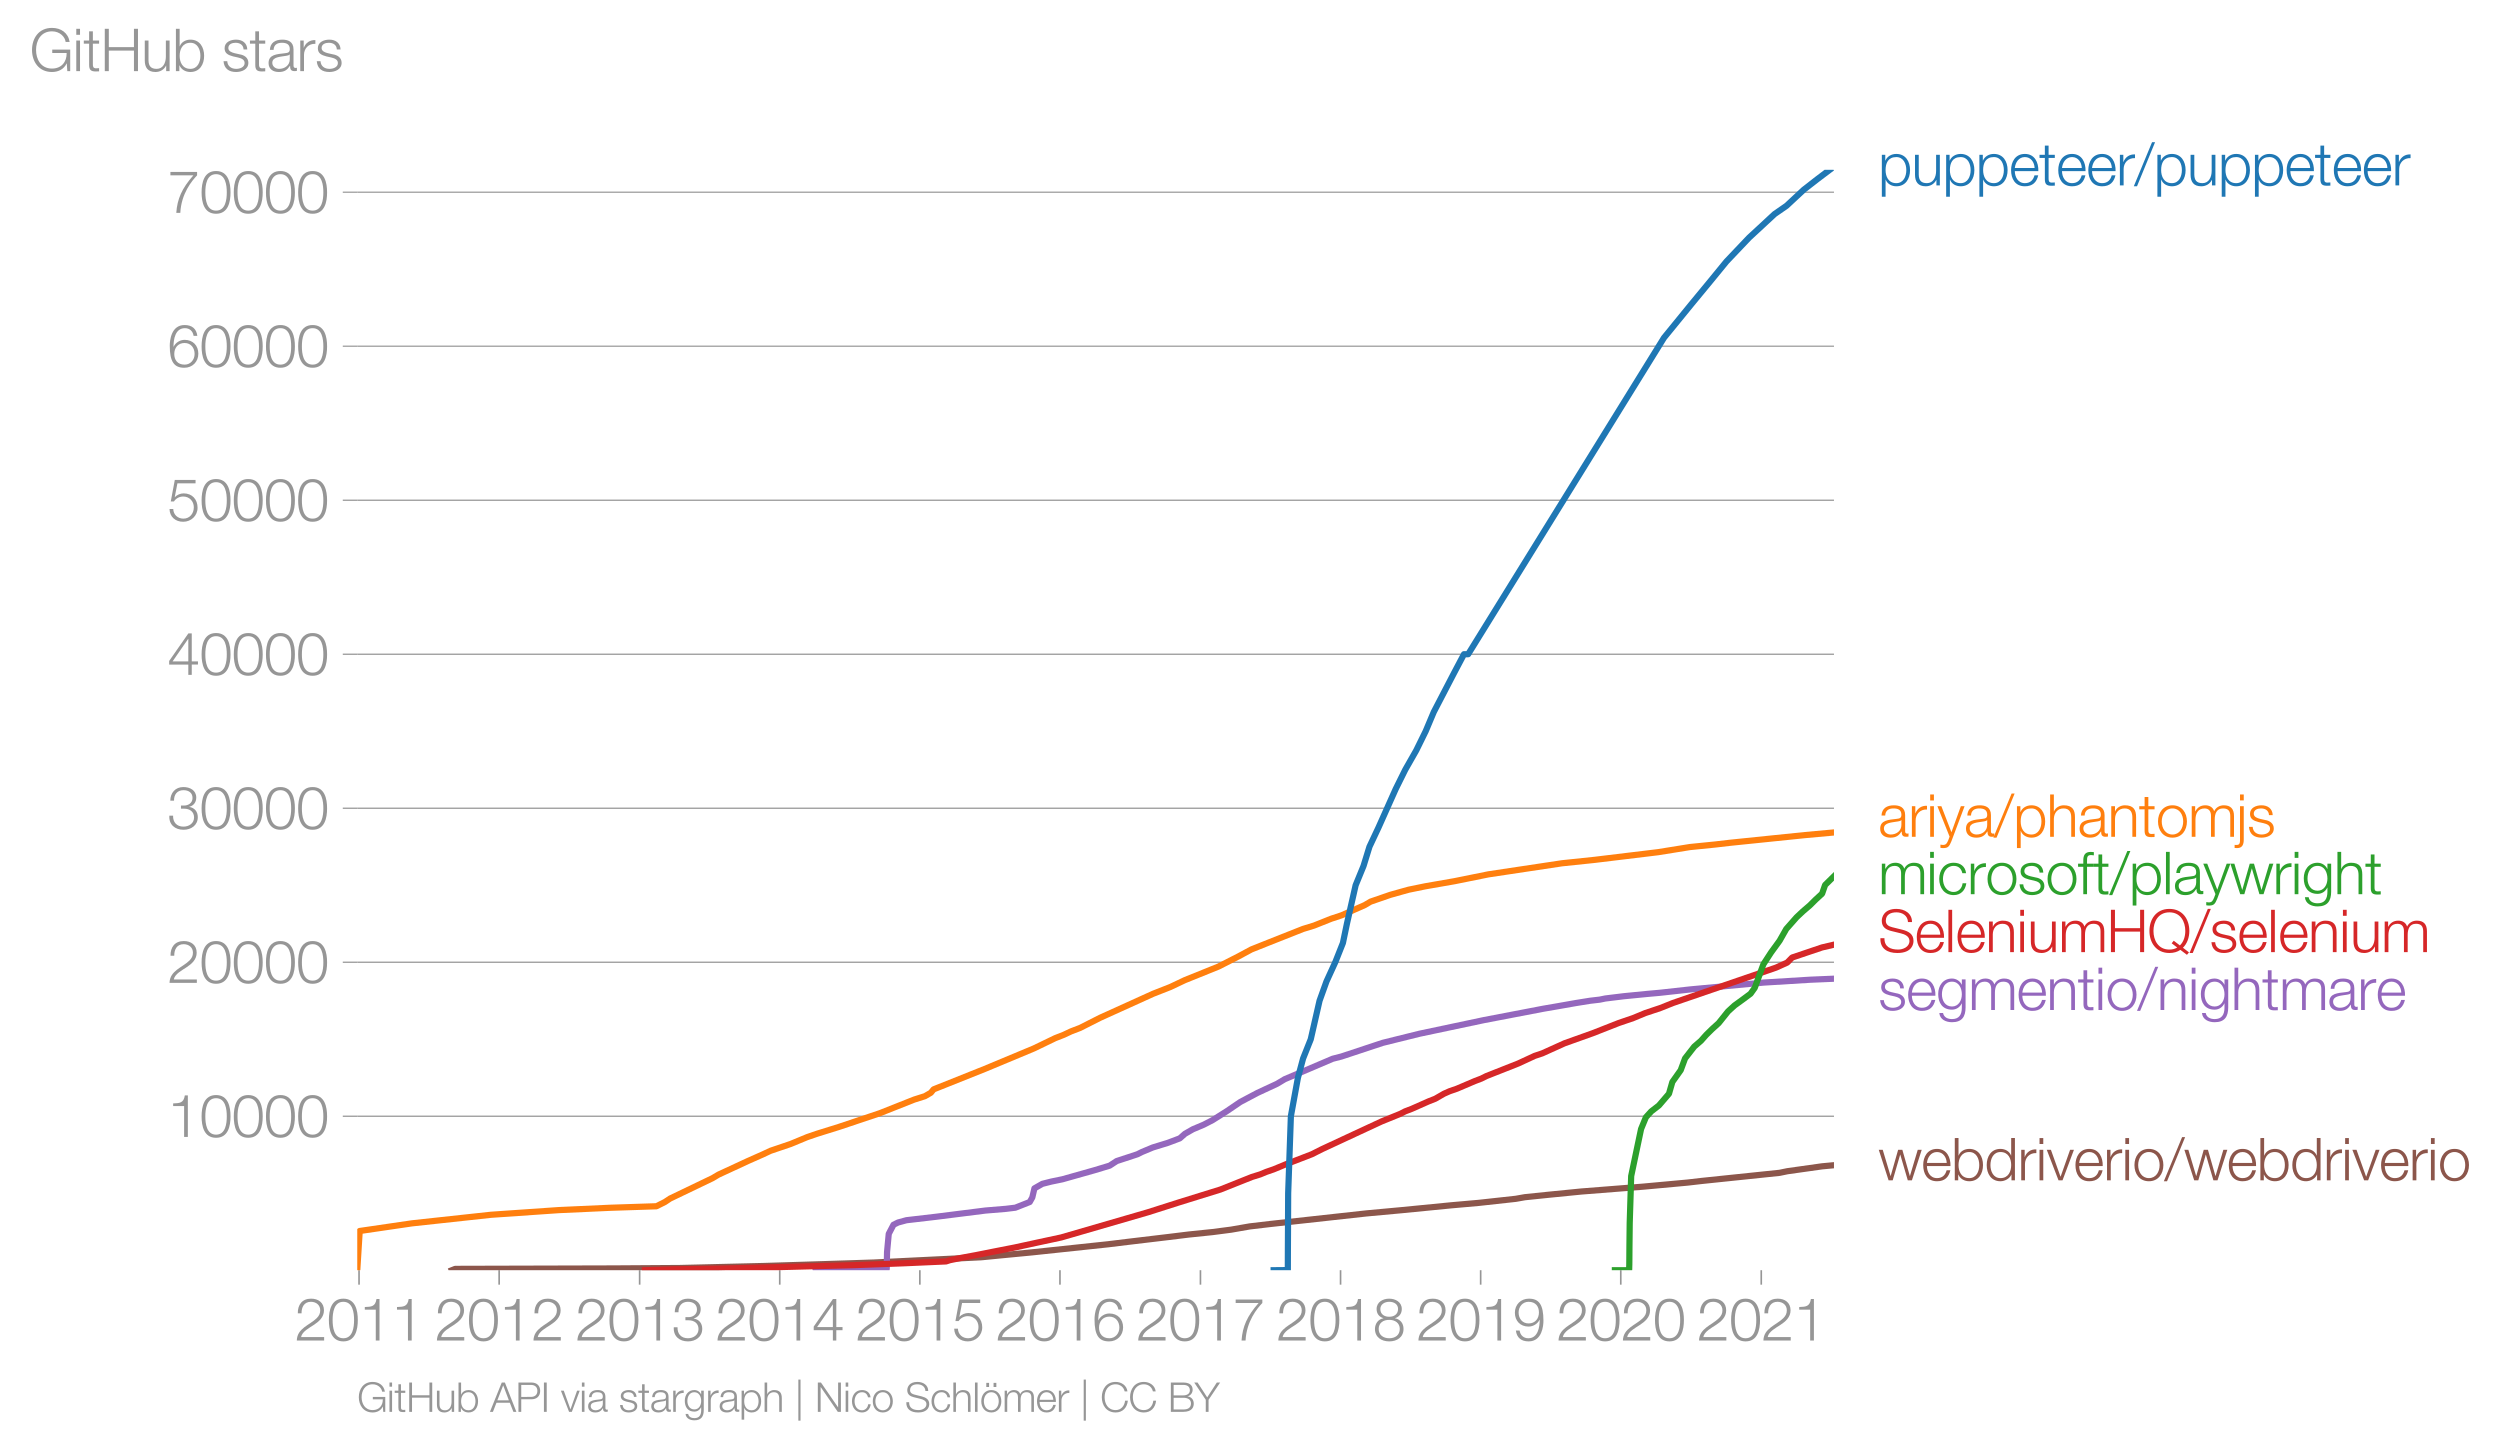 <svg height="467.617" viewBox="0 0 604.582 350.713" width="806.109" xmlns="http://www.w3.org/2000/svg" xmlns:xlink="http://www.w3.org/1999/xlink"><defs><style>*{stroke-linecap:butt;stroke-linejoin:round}</style></defs><g id="figure_1"><path d="M0 350.713h604.582V0H0z" style="fill:none" id="patch_1"/><g id="axes_1"><path d="M86.396 307.182h357.12V41.07H86.396z" style="fill:none" id="patch_2"/><g id="matplotlib.axis_1"><g id="xtick_1"><g id="line2d_1"><defs><path d="M0 0v3.5" id="m5aeb4daa21" style="stroke:#969696;stroke-width:.4"/></defs><use style="fill:#969696;stroke:#969696;stroke-width:.4" x="86.828" xlink:href="#m5aeb4daa21" y="307.182"/></g><g style="fill:#969696" transform="matrix(.14 0 0 -.14 71.262 324.179)" id="text_1"><defs><path d="M3181 371H691c109 602 909 999 1344 1293 583 378 1127 845 1127 1594 0 832-608 1260-1389 1260-973 0-1453-665-1434-1587h403c-12 659 276 1248 1012 1248 544 0 1004-333 1004-915 0-358-128-595-371-845C1626 1658 262 1331 230 0h2951v371z" id="HelveticaNeue-Light-32" transform="scale(.016)"/><path d="M1779 4179c1024 0 1159-1190 1159-1965 0-780-135-1971-1159-1971S621 1434 621 2214c0 775 134 1965 1158 1965zm0 339C474 4518 218 3258 218 2208 218 1165 474-96 1779-96c1306 0 1562 1261 1562 2310 0 1044-256 2304-1562 2304z" id="HelveticaNeue-Light-30" transform="scale(.016)"/><path d="M621 3328h1184V0h403v4480h-326c-122-826-557-838-1261-864v-288z" id="HelveticaNeue-Light-31" transform="scale(.016)"/></defs><use xlink:href="#HelveticaNeue-Light-32"/><use x="55.6" xlink:href="#HelveticaNeue-Light-30"/><use x="111.2" xlink:href="#HelveticaNeue-Light-31"/><use x="166.8" xlink:href="#HelveticaNeue-Light-31"/></g></g><g id="xtick_2"><use style="fill:#969696;stroke:#969696;stroke-width:.4" x="120.711" xlink:href="#m5aeb4daa21" y="307.182" id="line2d_2"/><g style="fill:#969696" transform="matrix(.14 0 0 -.14 105.144 324.179)" id="text_2"><use xlink:href="#HelveticaNeue-Light-32"/><use x="55.6" xlink:href="#HelveticaNeue-Light-30"/><use x="111.2" xlink:href="#HelveticaNeue-Light-31"/><use x="166.8" xlink:href="#HelveticaNeue-Light-32"/></g></g><g id="xtick_3"><use style="fill:#969696;stroke:#969696;stroke-width:.4" x="154.686" xlink:href="#m5aeb4daa21" y="307.182" id="line2d_3"/><g style="fill:#969696" transform="matrix(.14 0 0 -.14 139.12 324.179)" id="text_3"><defs><path d="M211 1427C147 467 813-96 1741-96c825 0 1542 486 1542 1363 0 589-339 1011-921 1107v13c480 115 755 506 755 992 0 794-685 1139-1389 1139-870 0-1408-627-1414-1472h403c-13 666 345 1133 1017 1133 538 0 980-256 980-845 0-563-493-819-909-812h-339v-340h339c595 0 1075-313 1075-947 0-640-557-992-1146-992-723 0-1145 474-1120 1184H211z" id="HelveticaNeue-Light-33" transform="scale(.016)"/></defs><use xlink:href="#HelveticaNeue-Light-32"/><use x="55.6" xlink:href="#HelveticaNeue-Light-30"/><use x="111.2" xlink:href="#HelveticaNeue-Light-31"/><use x="166.8" xlink:href="#HelveticaNeue-Light-33"/></g></g><g id="xtick_4"><use style="fill:#969696;stroke:#969696;stroke-width:.4" x="188.568" xlink:href="#m5aeb4daa21" y="307.182" id="line2d_4"/><g style="fill:#969696" transform="matrix(.14 0 0 -.14 173.002 324.179)" id="text_4"><defs><path d="M192 1114h2067V0h371v1114h672v339h-672v3027h-364L192 1504v-390zm365 339 1689 2438h13V1453H557z" id="HelveticaNeue-Light-34" transform="scale(.016)"/></defs><use xlink:href="#HelveticaNeue-Light-32"/><use x="55.6" xlink:href="#HelveticaNeue-Light-30"/><use x="111.2" xlink:href="#HelveticaNeue-Light-31"/><use x="166.8" xlink:href="#HelveticaNeue-Light-34"/></g></g><g id="xtick_5"><use style="fill:#969696;stroke:#969696;stroke-width:.4" x="222.45" xlink:href="#m5aeb4daa21" y="307.182" id="line2d_5"/><g style="fill:#969696" transform="matrix(.14 0 0 -.14 206.884 324.179)" id="text_5"><defs><path d="M230 1280C250 429 870-96 1702-96c858 0 1556 640 1556 1517 0 902-583 1549-1504 1549-346 0-724-154-948-416l-12 12 288 1485h1958v371H800L365 2099h345c218 339 602 531 999 531 665 0 1145-505 1145-1164 0-653-428-1223-1120-1223-614 0-1081 416-1100 1037H230z" id="HelveticaNeue-Light-35" transform="scale(.016)"/></defs><use xlink:href="#HelveticaNeue-Light-32"/><use x="55.6" xlink:href="#HelveticaNeue-Light-30"/><use x="111.2" xlink:href="#HelveticaNeue-Light-31"/><use x="166.8" xlink:href="#HelveticaNeue-Light-35"/></g></g><g id="xtick_6"><use style="fill:#969696;stroke:#969696;stroke-width:.4" x="256.333" xlink:href="#m5aeb4daa21" y="307.182" id="line2d_6"/><g style="fill:#969696" transform="matrix(.14 0 0 -.14 240.766 324.179)" id="text_6"><defs><path d="M1856 2579c685 0 1082-531 1082-1184 0-621-436-1152-1076-1152-780 0-1120 519-1120 1152 0 659 410 1184 1114 1184zm1376 768c-96 781-589 1171-1376 1171-1466 0-1600-1702-1600-2233C256 538 736-96 1824-96c883 0 1517 646 1517 1517 0 877-583 1497-1479 1497-505 0-979-300-1190-742h-13c0 813 192 2003 1235 2003 519 0 864-339 935-832h403z" id="HelveticaNeue-Light-36" transform="scale(.016)"/></defs><use xlink:href="#HelveticaNeue-Light-32"/><use x="55.6" xlink:href="#HelveticaNeue-Light-30"/><use x="111.2" xlink:href="#HelveticaNeue-Light-31"/><use x="166.8" xlink:href="#HelveticaNeue-Light-36"/></g></g><g id="xtick_7"><use style="fill:#969696;stroke:#969696;stroke-width:.4" x="290.308" xlink:href="#m5aeb4daa21" y="307.182" id="line2d_7"/><g style="fill:#969696" transform="matrix(.14 0 0 -.14 274.742 324.179)" id="text_7"><defs><path d="M326 4051h2477C1562 2637 1069 1517 960 0h435c103 2086 1255 3469 1811 4051v371H326v-371z" id="HelveticaNeue-Light-37" transform="scale(.016)"/></defs><use xlink:href="#HelveticaNeue-Light-32"/><use x="55.6" xlink:href="#HelveticaNeue-Light-30"/><use x="111.2" xlink:href="#HelveticaNeue-Light-31"/><use x="166.8" xlink:href="#HelveticaNeue-Light-37"/></g></g><g id="xtick_8"><use style="fill:#969696;stroke:#969696;stroke-width:.4" x="324.19" xlink:href="#m5aeb4daa21" y="307.182" id="line2d_8"/><g style="fill:#969696" transform="matrix(.14 0 0 -.14 308.624 324.179)" id="text_8"><defs><path d="M1779 243c-627 0-1139 339-1139 1011 0 660 525 986 1139 973 602 13 1139-326 1139-973 0-684-512-1011-1139-1011zm1357 3155c0 768-698 1120-1363 1120-659 0-1357-352-1357-1120 0-492 262-844 730-985v-13c-551-102-896-563-909-1146C237 352 941-96 1779-96c839 0 1543 448 1543 1350 0 602-340 1031-916 1146v13c455 134 730 499 730 985zm-1357-832c-473-12-960 231-960 832 0 512 467 781 960 781 538 0 954-269 954-781 0-576-461-844-954-832z" id="HelveticaNeue-Light-38" transform="scale(.016)"/></defs><use xlink:href="#HelveticaNeue-Light-32"/><use x="55.6" xlink:href="#HelveticaNeue-Light-30"/><use x="111.2" xlink:href="#HelveticaNeue-Light-31"/><use x="166.8" xlink:href="#HelveticaNeue-Light-38"/></g></g><g id="xtick_9"><use style="fill:#969696;stroke:#969696;stroke-width:.4" x="358.072" xlink:href="#m5aeb4daa21" y="307.182" id="line2d_9"/><g style="fill:#969696" transform="matrix(.14 0 0 -.14 342.506 324.179)" id="text_9"><defs><path d="M1702 1843c-684 0-1081 531-1081 1184 0 621 435 1152 1075 1152 781 0 1120-518 1120-1152 0-659-410-1184-1114-1184zM326 1075C422 294 915-96 1702-96c1466 0 1600 1702 1600 2234 0 1747-480 2380-1568 2380-883 0-1516-646-1516-1516 0-877 582-1498 1478-1498 506 0 979 301 1190 742h13c0-812-192-2003-1235-2003-518 0-864 339-934 832H326z" id="HelveticaNeue-Light-39" transform="scale(.016)"/></defs><use xlink:href="#HelveticaNeue-Light-32"/><use x="55.6" xlink:href="#HelveticaNeue-Light-30"/><use x="111.2" xlink:href="#HelveticaNeue-Light-31"/><use x="166.8" xlink:href="#HelveticaNeue-Light-39"/></g></g><g id="xtick_10"><use style="fill:#969696;stroke:#969696;stroke-width:.4" x="391.955" xlink:href="#m5aeb4daa21" y="307.182" id="line2d_10"/><g style="fill:#969696" transform="matrix(.14 0 0 -.14 376.389 324.179)" id="text_10"><use xlink:href="#HelveticaNeue-Light-32"/><use x="55.6" xlink:href="#HelveticaNeue-Light-30"/><use x="111.2" xlink:href="#HelveticaNeue-Light-32"/><use x="166.8" xlink:href="#HelveticaNeue-Light-30"/></g></g><g id="xtick_11"><use style="fill:#969696;stroke:#969696;stroke-width:.4" x="425.93" xlink:href="#m5aeb4daa21" y="307.182" id="line2d_11"/><g style="fill:#969696" transform="matrix(.14 0 0 -.14 410.364 324.179)" id="text_11"><use xlink:href="#HelveticaNeue-Light-32"/><use x="55.6" xlink:href="#HelveticaNeue-Light-30"/><use x="111.2" xlink:href="#HelveticaNeue-Light-32"/><use x="166.8" xlink:href="#HelveticaNeue-Light-31"/></g></g></g><g id="matplotlib.axis_2"><g id="ytick_1"><path clip-path="url(#p681b6e8279)" d="M86.396 269.942h357.12" style="fill:none;stroke:#969696;stroke-linecap:square;stroke-width:.3" id="line2d_12"/><g id="line2d_13"><defs><path d="M0 0h-3.5" id="mfda405668f" style="stroke:#969696;stroke-width:.3"/></defs><use style="fill:#969696;stroke:#969696;stroke-width:.3" x="86.396" xlink:href="#mfda405668f" y="269.942"/></g><g style="fill:#969696" transform="matrix(.14 0 0 -.14 40.48 274.94)" id="text_12"><use xlink:href="#HelveticaNeue-Light-31"/><use x="55.6" xlink:href="#HelveticaNeue-Light-30"/><use x="111.2" xlink:href="#HelveticaNeue-Light-30"/><use x="166.8" xlink:href="#HelveticaNeue-Light-30"/><use x="222.4" xlink:href="#HelveticaNeue-Light-30"/></g></g><g id="ytick_2"><path clip-path="url(#p681b6e8279)" d="M86.396 232.699h357.12" style="fill:none;stroke:#969696;stroke-linecap:square;stroke-width:.3" id="line2d_14"/><use style="fill:#969696;stroke:#969696;stroke-width:.3" x="86.396" xlink:href="#mfda405668f" y="232.699" id="line2d_15"/><g style="fill:#969696" transform="matrix(.14 0 0 -.14 40.48 237.697)" id="text_13"><use xlink:href="#HelveticaNeue-Light-32"/><use x="55.6" xlink:href="#HelveticaNeue-Light-30"/><use x="111.2" xlink:href="#HelveticaNeue-Light-30"/><use x="166.8" xlink:href="#HelveticaNeue-Light-30"/><use x="222.4" xlink:href="#HelveticaNeue-Light-30"/></g></g><g id="ytick_3"><path clip-path="url(#p681b6e8279)" d="M86.396 195.455h357.12" style="fill:none;stroke:#969696;stroke-linecap:square;stroke-width:.3" id="line2d_16"/><use style="fill:#969696;stroke:#969696;stroke-width:.3" x="86.396" xlink:href="#mfda405668f" y="195.455" id="line2d_17"/><g style="fill:#969696" transform="matrix(.14 0 0 -.14 40.48 200.453)" id="text_14"><use xlink:href="#HelveticaNeue-Light-33"/><use x="55.6" xlink:href="#HelveticaNeue-Light-30"/><use x="111.2" xlink:href="#HelveticaNeue-Light-30"/><use x="166.8" xlink:href="#HelveticaNeue-Light-30"/><use x="222.4" xlink:href="#HelveticaNeue-Light-30"/></g></g><g id="ytick_4"><path clip-path="url(#p681b6e8279)" d="M86.396 158.212h357.12" style="fill:none;stroke:#969696;stroke-linecap:square;stroke-width:.3" id="line2d_18"/><use style="fill:#969696;stroke:#969696;stroke-width:.3" x="86.396" xlink:href="#mfda405668f" y="158.212" id="line2d_19"/><g style="fill:#969696" transform="matrix(.14 0 0 -.14 40.48 163.21)" id="text_15"><use xlink:href="#HelveticaNeue-Light-34"/><use x="55.6" xlink:href="#HelveticaNeue-Light-30"/><use x="111.2" xlink:href="#HelveticaNeue-Light-30"/><use x="166.8" xlink:href="#HelveticaNeue-Light-30"/><use x="222.4" xlink:href="#HelveticaNeue-Light-30"/></g></g><g id="ytick_5"><path clip-path="url(#p681b6e8279)" d="M86.396 120.968h357.12" style="fill:none;stroke:#969696;stroke-linecap:square;stroke-width:.3" id="line2d_20"/><use style="fill:#969696;stroke:#969696;stroke-width:.3" x="86.396" xlink:href="#mfda405668f" y="120.968" id="line2d_21"/><g style="fill:#969696" transform="matrix(.14 0 0 -.14 40.48 125.967)" id="text_16"><use xlink:href="#HelveticaNeue-Light-35"/><use x="55.6" xlink:href="#HelveticaNeue-Light-30"/><use x="111.2" xlink:href="#HelveticaNeue-Light-30"/><use x="166.8" xlink:href="#HelveticaNeue-Light-30"/><use x="222.4" xlink:href="#HelveticaNeue-Light-30"/></g></g><g id="ytick_6"><path clip-path="url(#p681b6e8279)" d="M86.396 83.725h357.12" style="fill:none;stroke:#969696;stroke-linecap:square;stroke-width:.3" id="line2d_22"/><use style="fill:#969696;stroke:#969696;stroke-width:.3" x="86.396" xlink:href="#mfda405668f" y="83.725" id="line2d_23"/><g style="fill:#969696" transform="matrix(.14 0 0 -.14 40.48 88.723)" id="text_17"><use xlink:href="#HelveticaNeue-Light-36"/><use x="55.6" xlink:href="#HelveticaNeue-Light-30"/><use x="111.2" xlink:href="#HelveticaNeue-Light-30"/><use x="166.8" xlink:href="#HelveticaNeue-Light-30"/><use x="222.4" xlink:href="#HelveticaNeue-Light-30"/></g></g><g id="ytick_7"><path clip-path="url(#p681b6e8279)" d="M86.396 46.481h357.12" style="fill:none;stroke:#969696;stroke-linecap:square;stroke-width:.3" id="line2d_24"/><use style="fill:#969696;stroke:#969696;stroke-width:.3" x="86.396" xlink:href="#mfda405668f" y="46.481" id="line2d_25"/><g style="fill:#969696" transform="matrix(.14 0 0 -.14 40.48 51.48)" id="text_18"><use xlink:href="#HelveticaNeue-Light-37"/><use x="55.6" xlink:href="#HelveticaNeue-Light-30"/><use x="111.2" xlink:href="#HelveticaNeue-Light-30"/><use x="166.8" xlink:href="#HelveticaNeue-Light-30"/><use x="222.4" xlink:href="#HelveticaNeue-Light-30"/></g></g><g style="fill:#969696" transform="matrix(.14 0 0 -.14 7.2 17.197)" id="text_19"><defs><path d="M4365 2323H2426v-371h1555c19-966-570-1677-1581-1677-1210 0-1722 1011-1722 2010 0 998 512 2009 1722 2009 870 0 1414-620 1472-1145h435c-166 998-947 1517-1907 1517-1440 0-2157-1133-2157-2381S960-96 2400-96c659 0 1274 275 1581 928h13l57-832h314v2323z" id="HelveticaNeue-Light-47" transform="scale(.016)"/><path d="M390 0h404v3302H390V0zm0 3923h404v647H390v-647z" id="HelveticaNeue-Light-69" transform="scale(.016)"/><path d="M1024 4294H621v-992H45v-339h576V704c-7-563 179-742 717-742 121 0 236 12 358 12v346c-115-13-230-19-346-19-288 19-326 173-326 435v2227h672v339h-672v992z" id="HelveticaNeue-Light-74" transform="scale(.016)"/><path d="M461 0h435v2214h2714V0h435v4570h-435V2586H896v1984H461V0z" id="HelveticaNeue-Light-48" transform="scale(.016)"/><path d="M3059 3302h-403V1568c0-672-301-1325-992-1325-640 0-864 314-883 909v2150H378V1158C378 390 704-96 1536-96c493 0 928 250 1139 691h13V0h371v3302z" id="HelveticaNeue-Light-75" transform="scale(.016)"/><path d="M3027 1651c0-685-313-1408-1081-1408-858 0-1159 723-1159 1408s301 1408 1159 1408c768 0 1081-723 1081-1408zM384 0h371v627h13C954 179 1414-96 1946-96c1004 0 1484 813 1484 1747 0 935-480 1747-1484 1747-493 0-973-249-1146-723h-13v1895H384V0z" id="HelveticaNeue-Light-62" transform="scale(.016)"/><path d="M2765 2336c-26 717-551 1062-1210 1062-582 0-1241-256-1241-928 0-563 396-742 921-883l519-115c364-90 723-218 723-602 0-460-525-627-903-627-537 0-940 282-972 826H198C262 262 787-96 1555-96c615 0 1325 275 1325 992 0 576-480 845-941 915l-537 122c-276 70-685 198-685 557 0 428 422 569 781 569 460 0 844-224 864-723h403z" id="HelveticaNeue-Light-73" transform="scale(.016)"/><path d="M2496 1280c6-646-538-1037-1152-1037-378 0-736 250-736 653 0 646 851 640 1536 762 109 19 288 51 339 147h13v-525zM749 2291c13 538 384 768 883 768 474 0 864-134 864-678 0-365-186-410-518-448-871-103-1773-135-1773-1063 0-665 499-966 1107-966 634 0 922 243 1203 672h13c0-346 64-576 474-576 108 0 172 6 262 26v339c-32-13-83-26-128-26-160 0-237 90-237 243v1754c0 883-633 1062-1216 1062-755 0-1299-332-1337-1107h403z" id="HelveticaNeue-Light-61" transform="scale(.016)"/><path d="M384 0h403v1760c0 685 499 1222 1229 1184v403c-595 26-1043-288-1248-819h-13v774H384V0z" id="HelveticaNeue-Light-72" transform="scale(.016)"/></defs><use xlink:href="#HelveticaNeue-Light-47"/><use x="74.1" xlink:href="#HelveticaNeue-Light-69"/><use x="92.6" xlink:href="#HelveticaNeue-Light-74"/><use x="122.2" xlink:href="#HelveticaNeue-Light-48"/><use x="192.6" xlink:href="#HelveticaNeue-Light-75"/><use x="246.3" xlink:href="#HelveticaNeue-Light-62"/><use x="303.7" xlink:href="#HelveticaNeue-Light-20"/><use x="331.5" xlink:href="#HelveticaNeue-Light-73"/><use x="379.6" xlink:href="#HelveticaNeue-Light-74"/><use x="409.2" xlink:href="#HelveticaNeue-Light-61"/><use x="461.1" xlink:href="#HelveticaNeue-Light-72"/><use x="492.6" xlink:href="#HelveticaNeue-Light-73"/></g></g><path clip-path="url(#p681b6e8279)" d="m109.273 307.182.82-.324 38.26-.105 16.083-.108 20.374-.487 14.421-.444 6.207-.197 5.913-.194 25.986-1.28 3.983-.392 8.181-.782 18.517-1.967 4.775-.584 9.865-1.177 4.828-.592 5.714-.589 4.529-.588 4.507-.786 4.982-.588 23.2-2.552 8.528-.786 12.033-1.18 6.633-.585 8.956-.983 2.213-.391 5.708-.589 7.926-.785 14.979-1.177 10.733-.984 3.368-.39 18.87-1.967 1.893-.391 8.371-1.18 2.874-.269h0" style="fill:none;stroke:#8c564b;stroke-linecap:square;stroke-width:1.5" id="line2d_26"/><path clip-path="url(#p681b6e8279)" d="m197.383 307.182.312-.134 3.476-.112 13.269-.093.078-4.06.41-4.398 1.149-2.198 1.111-.547 2.02-.551 7.091-.827 12.004-1.512 4.968-.414 2.27-.275 3.484-1.374.621-1.103.515-2.197 1.923-1.099 2.182-.551 2.674-.551 7.786-2.198 3.631-1.098 1.684-1.103 5.01-1.646 1.109-.551 2.634-1.099 3.6-1.102 2.92-1.099 1.249-1.102 1.923-1.099 2.615-1.102 2.135-1.099 3.482-2.197 3.236-2.201 4.152-2.198 4.737-2.2 1.83-1.1 11.614-4.95 2.137-.55 9.964-3.3 8.885-2.201 15.596-3.3 14.346-2.749 3.2-.55 4.68-.824 3.419-.551 2.363-.276 1.34-.275 4.47-.548 5.602-.551 3.07-.276 7.482-.826 17.668-1.65 11.25-.69 5.751-.245h0" style="fill:none;stroke:#9467bd;stroke-linecap:square;stroke-width:1.5" id="line2d_27"/><path clip-path="url(#p681b6e8279)" d="m155.976 307.182 7.195-.224 11.972-.19 31.095-.804 12.174-.455 10.378-.458.95-.305 2.975-.607 3.334-.61 4.615-.917 4.67-.913 5.628-1.221 5.673-1.218 21.001-6.1 7.663-2.44 9.835-3.05 7.643-3.047 1.975-.61 1.478-.611 1.773-.611 2.94-1.218 6.315-2.44 2.423-1.22 7.86-3.658 6.569-3.05 4.506-1.83 1.193-.61 1.597-.61 4.123-1.826 1.556-.61 2.116-1.218 1.376-.611 1.768-.61 4.288-1.83 1.6-.61 1.22-.607 7.725-3.05 3.951-1.83 1.832-.61 5.401-2.44 6.83-2.439 6.21-2.44 3.567-1.221 2.938-1.218 3.654-1.221 3.049-1.218 24.89-8.54 2.705-1.218 1.197-1.222 7.23-2.44 2.864-.67h0" style="fill:none;stroke:#d62728;stroke-linecap:square;stroke-width:1.5" id="line2d_28"/><g style="fill:#1f77b4" transform="matrix(.14 0 0 -.14 454.23 44.837)" id="text_20"><defs><path d="M3027 1651c0-685-313-1408-1081-1408-858 0-1159 723-1159 1408 0 749 269 1408 1159 1408 768 0 1081-723 1081-1408zM384-1222h403V627h13C973 154 1453-96 1946-96c1004 0 1484 813 1484 1747 0 935-480 1747-1484 1747-532 0-992-275-1178-723h-13v627H384v-4524z" id="HelveticaNeue-Light-70" transform="scale(.016)"/><path d="M3162 1542c32 928-391 1856-1453 1856-1050 0-1491-876-1491-1747C218 710 659-96 1709-96c832 0 1267 435 1440 1184h-403c-128-499-448-845-1037-845-775 0-1082 711-1088 1299h2541zM621 1882c64 601 429 1177 1088 1177 653 0 1030-569 1049-1177H621z" id="HelveticaNeue-Light-65" transform="scale(.016)"/><path d="m262-96 1952 4762h-326L-83-96h345z" id="HelveticaNeue-Light-2f" transform="scale(.016)"/></defs><use xlink:href="#HelveticaNeue-Light-70"/><use x="57.4" xlink:href="#HelveticaNeue-Light-75"/><use x="111.1" xlink:href="#HelveticaNeue-Light-70"/><use x="168.5" xlink:href="#HelveticaNeue-Light-70"/><use x="225.9" xlink:href="#HelveticaNeue-Light-65"/><use x="277.8" xlink:href="#HelveticaNeue-Light-74"/><use x="307.4" xlink:href="#HelveticaNeue-Light-65"/><use x="359.3" xlink:href="#HelveticaNeue-Light-65"/><use x="411.2" xlink:href="#HelveticaNeue-Light-72"/><use x="442.7" xlink:href="#HelveticaNeue-Light-2f"/><use x="476" xlink:href="#HelveticaNeue-Light-70"/><use x="533.4" xlink:href="#HelveticaNeue-Light-75"/><use x="587.1" xlink:href="#HelveticaNeue-Light-70"/><use x="644.5" xlink:href="#HelveticaNeue-Light-70"/><use x="701.9" xlink:href="#HelveticaNeue-Light-65"/><use x="753.8" xlink:href="#HelveticaNeue-Light-74"/><use x="783.4" xlink:href="#HelveticaNeue-Light-65"/><use x="835.3" xlink:href="#HelveticaNeue-Light-65"/><use x="887.2" xlink:href="#HelveticaNeue-Light-72"/></g><g style="fill:#ff7f0e" transform="matrix(.14 0 0 -.14 454.23 202.358)" id="text_21"><defs><path d="m1331 13-141-378c-134-307-217-518-576-518-89 0-179 13-275 32v-339c64-26 147-26 307-32 506 0 640 160 871 716l1433 3808h-403L1530 486 442 3302H13L1331 13z" id="HelveticaNeue-Light-79" transform="scale(.016)"/><path d="M378 0h403v1926c13 647 397 1133 1037 1133 652 0 838-429 838-998V0h403v2125c0 787-281 1273-1209 1273-468 0-909-268-1056-665h-13v1837H378V0z" id="HelveticaNeue-Light-68" transform="scale(.016)"/><path d="M378 0h403v1926c13 647 397 1133 1037 1133 652 0 838-429 838-998V0h403v2125c0 787-281 1273-1209 1273-468 0-909-268-1056-665h-13v569H378V0z" id="HelveticaNeue-Light-6e" transform="scale(.016)"/><path d="M1779 3398c-1011 0-1561-800-1561-1747S768-96 1779-96s1562 800 1562 1747-551 1747-1562 1747zm0-339c775 0 1159-704 1159-1408S2554 243 1779 243c-774 0-1158 704-1158 1408s384 1408 1158 1408z" id="HelveticaNeue-Light-6f" transform="scale(.016)"/><path d="M384 0h403v1843c7 691 288 1216 986 1216 512 0 697-371 691-819V0h403v1869c0 614 199 1190 896 1190 576 0 781-294 781-838V0h403v2240c0 781-371 1158-1094 1158-435 0-851-211-1050-646-121 435-512 646-947 646-525 0-870-256-1082-652h-19v556H384V0z" id="HelveticaNeue-Light-6d" transform="scale(.016)"/><path d="M390-403c0-275-51-480-364-480-64-7-154 0-218 6v-333c96 0 186-12 282-12 569 0 704 422 704 915v3609H390V-403zm0 4326h404v647H390v-647z" id="HelveticaNeue-Light-6a" transform="scale(.016)"/></defs><use xlink:href="#HelveticaNeue-Light-61"/><use x="51.9" xlink:href="#HelveticaNeue-Light-72"/><use x="83.4" xlink:href="#HelveticaNeue-Light-69"/><use x="101.9" xlink:href="#HelveticaNeue-Light-79"/><use x="148.2" xlink:href="#HelveticaNeue-Light-61"/><use x="200.1" xlink:href="#HelveticaNeue-Light-2f"/><use x="233.4" xlink:href="#HelveticaNeue-Light-70"/><use x="290.8" xlink:href="#HelveticaNeue-Light-68"/><use x="344.5" xlink:href="#HelveticaNeue-Light-61"/><use x="396.4" xlink:href="#HelveticaNeue-Light-6e"/><use x="450.1" xlink:href="#HelveticaNeue-Light-74"/><use x="479.7" xlink:href="#HelveticaNeue-Light-6f"/><use x="535.3" xlink:href="#HelveticaNeue-Light-6d"/><use x="618.6" xlink:href="#HelveticaNeue-Light-6a"/><use x="637.1" xlink:href="#HelveticaNeue-Light-73"/></g><g style="fill:#2ca02c" transform="matrix(.14 0 0 -.14 454.23 216.253)" id="text_22"><defs><path d="M3117 2266c-90 755-634 1132-1338 1132-1011 0-1561-800-1561-1747S768-96 1779-96c736 0 1255 486 1363 1280h-403c-51-550-461-941-960-941-774 0-1158 704-1158 1408s384 1408 1158 1408c525 0 826-301 935-793h403z" id="HelveticaNeue-Light-63" transform="scale(.016)"/><path d="M1658 3302h-653v288c6 359-7 640 441 640 96 0 186-12 295-32v346c-128 19-224 26-339 26-647 0-807-397-800-967v-301H38v-339h564V0h403v2963h653v339z" id="HelveticaNeue-Light-66" transform="scale(.016)"/><path d="M390 0h404v4570H390V0z" id="HelveticaNeue-Light-6c" transform="scale(.016)"/><path d="M1114 0h441l807 2778h12L3187 0h442l1062 3302h-429L3418 474h-13l-807 2828h-454L1338 474h-13L480 3302H51L1114 0z" id="HelveticaNeue-Light-77" transform="scale(.016)"/><path d="M1709 378c-743 0-1088 646-1088 1312 0 684 320 1369 1088 1369 761 0 1062-723 1062-1369 0-672-365-1312-1062-1312zm1465 2924h-403v-569h-13c-160 365-569 665-1049 665-954 0-1491-755-1491-1664C218 794 653 38 1709 38c473 0 864 276 1049 679h13V269c0-807-320-1248-1062-1248-448 0-877 173-967 659H339c58-704 711-998 1370-998 1081 0 1459 601 1465 1587v3033z" id="HelveticaNeue-Light-67" transform="scale(.016)"/></defs><use xlink:href="#HelveticaNeue-Light-6d"/><use x="83.3" xlink:href="#HelveticaNeue-Light-69"/><use x="101.8" xlink:href="#HelveticaNeue-Light-63"/><use x="153.7" xlink:href="#HelveticaNeue-Light-72"/><use x="185.2" xlink:href="#HelveticaNeue-Light-6f"/><use x="240.8" xlink:href="#HelveticaNeue-Light-73"/><use x="288.9" xlink:href="#HelveticaNeue-Light-6f"/><use x="344.5" xlink:href="#HelveticaNeue-Light-66"/><use x="370.4" xlink:href="#HelveticaNeue-Light-74"/><use x="400" xlink:href="#HelveticaNeue-Light-2f"/><use x="433.3" xlink:href="#HelveticaNeue-Light-70"/><use x="490.7" xlink:href="#HelveticaNeue-Light-6c"/><use x="509.2" xlink:href="#HelveticaNeue-Light-61"/><use x="561.1" xlink:href="#HelveticaNeue-Light-79"/><use x="607.4" xlink:href="#HelveticaNeue-Light-77"/><use x="681.5" xlink:href="#HelveticaNeue-Light-72"/><use x="713" xlink:href="#HelveticaNeue-Light-69"/><use x="731.5" xlink:href="#HelveticaNeue-Light-67"/><use x="787.1" xlink:href="#HelveticaNeue-Light-68"/><use x="840.8" xlink:href="#HelveticaNeue-Light-74"/></g><g style="fill:#d62728" transform="matrix(.14 0 0 -.14 454.23 230.253)" id="text_23"><defs><path d="M230 1504C179 390 973-96 2054-96c1620 0 1748 992 1748 1306 0 748-538 1030-1184 1203l-1114 275c-371 90-691 269-691 698 0 678 550 908 1145 908 647 0 1223-352 1248-1049h436c6 934-788 1421-1690 1421-1286 0-1574-839-1574-1287 0-710 492-966 1030-1101l1018-249c422-103 940-307 940-826 0-665-729-928-1209-928-832 0-1511 288-1491 1229H230z" id="HelveticaNeue-Light-53" transform="scale(.016)"/><path d="m2842 1229-224-275 601-455c-230-147-512-224-845-224-1209 0-1721 1011-1721 2010 0 998 512 2009 1721 2009 1204 0 1716-1011 1716-2009 0-589-180-1178-583-1562l-665 506zM4486-26l-652 500c460 441 691 1107 691 1811 0 1248-717 2381-2151 2381-1440 0-2156-1133-2156-2381S934-96 2374-96c474 0 871 122 1184 339l711-537 217 268z" id="HelveticaNeue-Light-51" transform="scale(.016)"/></defs><use xlink:href="#HelveticaNeue-Light-53"/><use x="63" xlink:href="#HelveticaNeue-Light-65"/><use x="114.9" xlink:href="#HelveticaNeue-Light-6c"/><use x="133.4" xlink:href="#HelveticaNeue-Light-65"/><use x="185.3" xlink:href="#HelveticaNeue-Light-6e"/><use x="239" xlink:href="#HelveticaNeue-Light-69"/><use x="257.5" xlink:href="#HelveticaNeue-Light-75"/><use x="311.2" xlink:href="#HelveticaNeue-Light-6d"/><use x="394.5" xlink:href="#HelveticaNeue-Light-48"/><use x="464.9" xlink:href="#HelveticaNeue-Light-51"/><use x="539" xlink:href="#HelveticaNeue-Light-2f"/><use x="572.3" xlink:href="#HelveticaNeue-Light-73"/><use x="620.4" xlink:href="#HelveticaNeue-Light-65"/><use x="672.3" xlink:href="#HelveticaNeue-Light-6c"/><use x="690.8" xlink:href="#HelveticaNeue-Light-65"/><use x="742.7" xlink:href="#HelveticaNeue-Light-6e"/><use x="796.4" xlink:href="#HelveticaNeue-Light-69"/><use x="814.9" xlink:href="#HelveticaNeue-Light-75"/><use x="868.6" xlink:href="#HelveticaNeue-Light-6d"/></g><g style="fill:#9467bd" transform="matrix(.14 0 0 -.14 454.23 244.253)" id="text_24"><use xlink:href="#HelveticaNeue-Light-73"/><use x="48.1" xlink:href="#HelveticaNeue-Light-65"/><use x="100" xlink:href="#HelveticaNeue-Light-67"/><use x="155.6" xlink:href="#HelveticaNeue-Light-6d"/><use x="238.9" xlink:href="#HelveticaNeue-Light-65"/><use x="290.8" xlink:href="#HelveticaNeue-Light-6e"/><use x="344.5" xlink:href="#HelveticaNeue-Light-74"/><use x="374.1" xlink:href="#HelveticaNeue-Light-69"/><use x="392.6" xlink:href="#HelveticaNeue-Light-6f"/><use x="448.2" xlink:href="#HelveticaNeue-Light-2f"/><use x="481.5" xlink:href="#HelveticaNeue-Light-6e"/><use x="535.2" xlink:href="#HelveticaNeue-Light-69"/><use x="553.7" xlink:href="#HelveticaNeue-Light-67"/><use x="609.3" xlink:href="#HelveticaNeue-Light-68"/><use x="663" xlink:href="#HelveticaNeue-Light-74"/><use x="692.6" xlink:href="#HelveticaNeue-Light-6d"/><use x="775.9" xlink:href="#HelveticaNeue-Light-61"/><use x="827.8" xlink:href="#HelveticaNeue-Light-72"/><use x="859.3" xlink:href="#HelveticaNeue-Light-65"/></g><g style="fill:#8c564b" transform="matrix(.14 0 0 -.14 454.23 285.451)" id="text_25"><defs><path d="M646 1651c0 685 314 1408 1082 1408 858 0 1158-723 1158-1408S2586 243 1728 243C960 243 646 966 646 1651zm2644 2919h-404V2675h-12c-173 474-653 723-1146 723-1005 0-1485-812-1485-1747C243 717 723-96 1728-96c480 0 1005 294 1178 723h12V0h372v4570z" id="HelveticaNeue-Light-64" transform="scale(.016)"/><path d="M1286 0h429l1235 3302h-416L1510 403h-12L461 3302H13L1286 0z" id="HelveticaNeue-Light-76" transform="scale(.016)"/></defs><use xlink:href="#HelveticaNeue-Light-77"/><use x="74.1" xlink:href="#HelveticaNeue-Light-65"/><use x="126" xlink:href="#HelveticaNeue-Light-62"/><use x="183.4" xlink:href="#HelveticaNeue-Light-64"/><use x="240.8" xlink:href="#HelveticaNeue-Light-72"/><use x="272.3" xlink:href="#HelveticaNeue-Light-69"/><use x="290.8" xlink:href="#HelveticaNeue-Light-76"/><use x="337.1" xlink:href="#HelveticaNeue-Light-65"/><use x="389" xlink:href="#HelveticaNeue-Light-72"/><use x="420.5" xlink:href="#HelveticaNeue-Light-69"/><use x="439" xlink:href="#HelveticaNeue-Light-6f"/><use x="494.6" xlink:href="#HelveticaNeue-Light-2f"/><use x="527.9" xlink:href="#HelveticaNeue-Light-77"/><use x="602" xlink:href="#HelveticaNeue-Light-65"/><use x="653.9" xlink:href="#HelveticaNeue-Light-62"/><use x="711.3" xlink:href="#HelveticaNeue-Light-64"/><use x="768.7" xlink:href="#HelveticaNeue-Light-72"/><use x="800.2" xlink:href="#HelveticaNeue-Light-69"/><use x="818.7" xlink:href="#HelveticaNeue-Light-76"/><use x="865" xlink:href="#HelveticaNeue-Light-65"/><use x="916.9" xlink:href="#HelveticaNeue-Light-72"/><use x="948.4" xlink:href="#HelveticaNeue-Light-69"/><use x="966.9" xlink:href="#HelveticaNeue-Light-6f"/></g><g style="fill:#969696" transform="matrix(.097 0 0 -.097 86.396 341.433)" id="text_26"><defs><path d="M-45 0h467l551 1421h2080L3610 0h467L2285 4570h-487L-45 0zm2067 4134 884-2342H1107l915 2342z" id="HelveticaNeue-Light-41" transform="scale(.016)"/><path d="M461 0h435v1958h1594c819 0 1356 480 1356 1306s-537 1306-1356 1306H461V0zm435 4198h1498c601 0 1017-307 1017-934s-416-934-1017-934H896v1868z" id="HelveticaNeue-Light-50" transform="scale(.016)"/><path d="M493 0h435v4570H493V0z" id="HelveticaNeue-Light-49" transform="scale(.016)"/><path d="M544-1370h339v6400H544v-6400z" id="HelveticaNeue-Light-7c" transform="scale(.016)"/><path d="M454 0h436v3866h12L3565 0h486v4570h-435V704h-13L941 4570H454V0z" id="HelveticaNeue-Light-4e" transform="scale(.016)"/><path d="M1779 3398c-1011 0-1561-800-1561-1747S768-96 1779-96s1562 800 1562 1747-551 1747-1562 1747zm0-339c775 0 1159-704 1159-1408S2554 243 1779 243c-774 0-1158 704-1158 1408s384 1408 1158 1408zm787 813v646h-435v-646h435zm-1132 0v646H998v-646h436z" id="HelveticaNeue-Light-f6" transform="scale(.016)"/><path d="M4237 3187c-115 960-973 1479-1837 1479-1440 0-2157-1133-2157-2381S960-96 2400-96c1069 0 1779 717 1901 1837h-435c-84-813-621-1466-1466-1466-1210 0-1722 1011-1722 2010 0 998 512 2009 1722 2009 666 0 1248-403 1402-1107h435z" id="HelveticaNeue-Light-43" transform="scale(.016)"/><path d="M896 2195h1498c761 0 1203-301 1203-883 0-730-557-947-1203-941H896v1824zM461 0h1933c1484 0 1638 864 1638 1299 0 595-378 1037-966 1114v13c473 102 793 544 793 1024 0 851-697 1120-1465 1120H461V0zm435 4198h1498c678 0 1030-288 1030-857 0-429-333-775-1030-775H896v1632z" id="HelveticaNeue-Light-42" transform="scale(.016)"/><path d="M1734 0h436v1882l1804 2688h-518L1958 2253 454 4570H-64l1798-2688V0z" id="HelveticaNeue-Light-59" transform="scale(.016)"/></defs><use xlink:href="#HelveticaNeue-Light-47"/><use x="74.1" xlink:href="#HelveticaNeue-Light-69"/><use x="92.6" xlink:href="#HelveticaNeue-Light-74"/><use x="122.2" xlink:href="#HelveticaNeue-Light-48"/><use x="192.6" xlink:href="#HelveticaNeue-Light-75"/><use x="246.3" xlink:href="#HelveticaNeue-Light-62"/><use x="303.7" xlink:href="#HelveticaNeue-Light-20"/><use x="331.5" xlink:href="#HelveticaNeue-Light-41"/><use x="394.5" xlink:href="#HelveticaNeue-Light-50"/><use x="457.5" xlink:href="#HelveticaNeue-Light-49"/><use x="479.7" xlink:href="#HelveticaNeue-Light-20"/><use x="507.5" xlink:href="#HelveticaNeue-Light-76"/><use x="553.8" xlink:href="#HelveticaNeue-Light-69"/><use x="572.3" xlink:href="#HelveticaNeue-Light-61"/><use x="624.2" xlink:href="#HelveticaNeue-Light-20"/><use x="652" xlink:href="#HelveticaNeue-Light-73"/><use x="700.1" xlink:href="#HelveticaNeue-Light-74"/><use x="729.7" xlink:href="#HelveticaNeue-Light-61"/><use x="781.6" xlink:href="#HelveticaNeue-Light-72"/><use x="813.1" xlink:href="#HelveticaNeue-Light-67"/><use x="868.7" xlink:href="#HelveticaNeue-Light-72"/><use x="900.2" xlink:href="#HelveticaNeue-Light-61"/><use x="952.1" xlink:href="#HelveticaNeue-Light-70"/><use x="1009.5" xlink:href="#HelveticaNeue-Light-68"/><use x="1063.2" xlink:href="#HelveticaNeue-Light-20"/><use x="1091" xlink:href="#HelveticaNeue-Light-7c"/><use x="1113.2" xlink:href="#HelveticaNeue-Light-20"/><use x="1141" xlink:href="#HelveticaNeue-Light-4e"/><use x="1211.4" xlink:href="#HelveticaNeue-Light-69"/><use x="1229.9" xlink:href="#HelveticaNeue-Light-63"/><use x="1281.8" xlink:href="#HelveticaNeue-Light-6f"/><use x="1337.4" xlink:href="#HelveticaNeue-Light-20"/><use x="1365.2" xlink:href="#HelveticaNeue-Light-53"/><use x="1428.2" xlink:href="#HelveticaNeue-Light-63"/><use x="1480.1" xlink:href="#HelveticaNeue-Light-68"/><use x="1533.8" xlink:href="#HelveticaNeue-Light-6c"/><use x="1552.3" xlink:href="#HelveticaNeue-Light-f6"/><use x="1607.9" xlink:href="#HelveticaNeue-Light-6d"/><use x="1691.2" xlink:href="#HelveticaNeue-Light-65"/><use x="1743.1" xlink:href="#HelveticaNeue-Light-72"/><use x="1774.6" xlink:href="#HelveticaNeue-Light-20"/><use x="1802.4" xlink:href="#HelveticaNeue-Light-7c"/><use x="1824.6" xlink:href="#HelveticaNeue-Light-20"/><use x="1852.4" xlink:href="#HelveticaNeue-Light-43"/><use x="1922.8" xlink:href="#HelveticaNeue-Light-43"/><use x="1993.2" xlink:href="#HelveticaNeue-Light-20"/><use x="2021" xlink:href="#HelveticaNeue-Light-42"/><use x="2087.7" xlink:href="#HelveticaNeue-Light-59"/></g><path clip-path="url(#p681b6e8279)" d="m390.535 307.182 3.278-.004.067-.004.039-.01.027-.023.029-.045.006-.09.01-.178.008-.358.02-.711.014-1.423.02-2.845.064-5.69.354-11.382 2.392-11.382 1.17-2.845 1.296-1.423 1.841-1.423 2.442-2.845.818-2.85 2.02-2.845 1.05-2.845 2.215-2.846 1.64-1.422 1.26-1.423 1.445-1.423 1.569-1.422 2.28-2.846 1.557-1.423 1.96-1.422 1.915-1.423 1.013-1.423 2.091-5.69 1.845-2.846 2.069-2.845 1.616-2.846 2.507-2.845 1.513-1.423 1.66-1.422 1.432-1.423 1.553-1.427.729-2.1 2.136-2.1" style="fill:none;stroke:#2ca02c;stroke-linecap:square;stroke-width:1.5" id="line2d_29"/><path clip-path="url(#p681b6e8279)" d="m86.396 307.182.592-9.486 12.67-1.855 19.068-2.067 16.44-1.132 12.486-.566 11.087-.361 2.067-1.036 1.229-.823 10.314-4.953 1.378-.827 7.138-3.304 3.718-1.65 1.754-.823 4.869-1.65 3.988-1.653 2.415-.827 5.295-1.65 9.84-3.3 8.333-3.303 2.598-.823 1.432-.827.669-.823 12.4-4.953 11.874-4.954 5.131-2.476 2.104-.824 1.76-.826 2.15-.823 4.895-2.477 12.748-5.777 4.201-1.65 3.486-1.65 8.175-3.303 4.86-2.477 3.066-1.65 4.143-1.653 8.336-3.3 2.685-.823 4.143-1.653 2.51-.827 5.607-2.473 1.394-.827 4.783-1.65 2.944-.827 1.487-.413 4.02-.823 7.098-1.24 8.164-1.65 17.83-2.682 7.894-.827 15.325-1.854 7.699-1.24 6.104-.615 3.574-.414 18.117-1.862 7.033-.64h0" style="fill:none;stroke:#ff7f0e;stroke-linecap:square;stroke-width:1.5" id="line2d_30"/><path clip-path="url(#p681b6e8279)" d="m308.012 307.182 1.804-.015 1.624-.019V307.036l.001-.145v-.29l.002-.581.003-1.162.008-2.328.024-4.655.044-9.311.655-18.622 1.705-9.31 1.25-4.656 1.854-4.656 2.124-9.31 1.674-4.656 2.128-4.655 1.849-4.656.97-4.655 2.107-9.311 1.908-4.656 1.436-4.655 2.19-4.656 2.081-4.655 2.08-4.655 2.307-4.656 2.65-4.655 2.288-4.656 1.962-4.655 2.42-4.656 2.419-4.655 2.461-4.655h1.009l47.365-76.532 6.677-8.186 4.537-5.497 3.896-4.764 5.463-5.754 3.166-2.927 2.989-2.775 2.898-2.007 4.17-3.885 3.244-2.525 3.032-2.29" style="fill:none;stroke:#1f77b4;stroke-linecap:square;stroke-width:1.5" id="line2d_31"/></g></g><defs><clipPath id="p681b6e8279"><path d="M86.396 41.07h357.12v266.112H86.396z"/></clipPath></defs></svg>